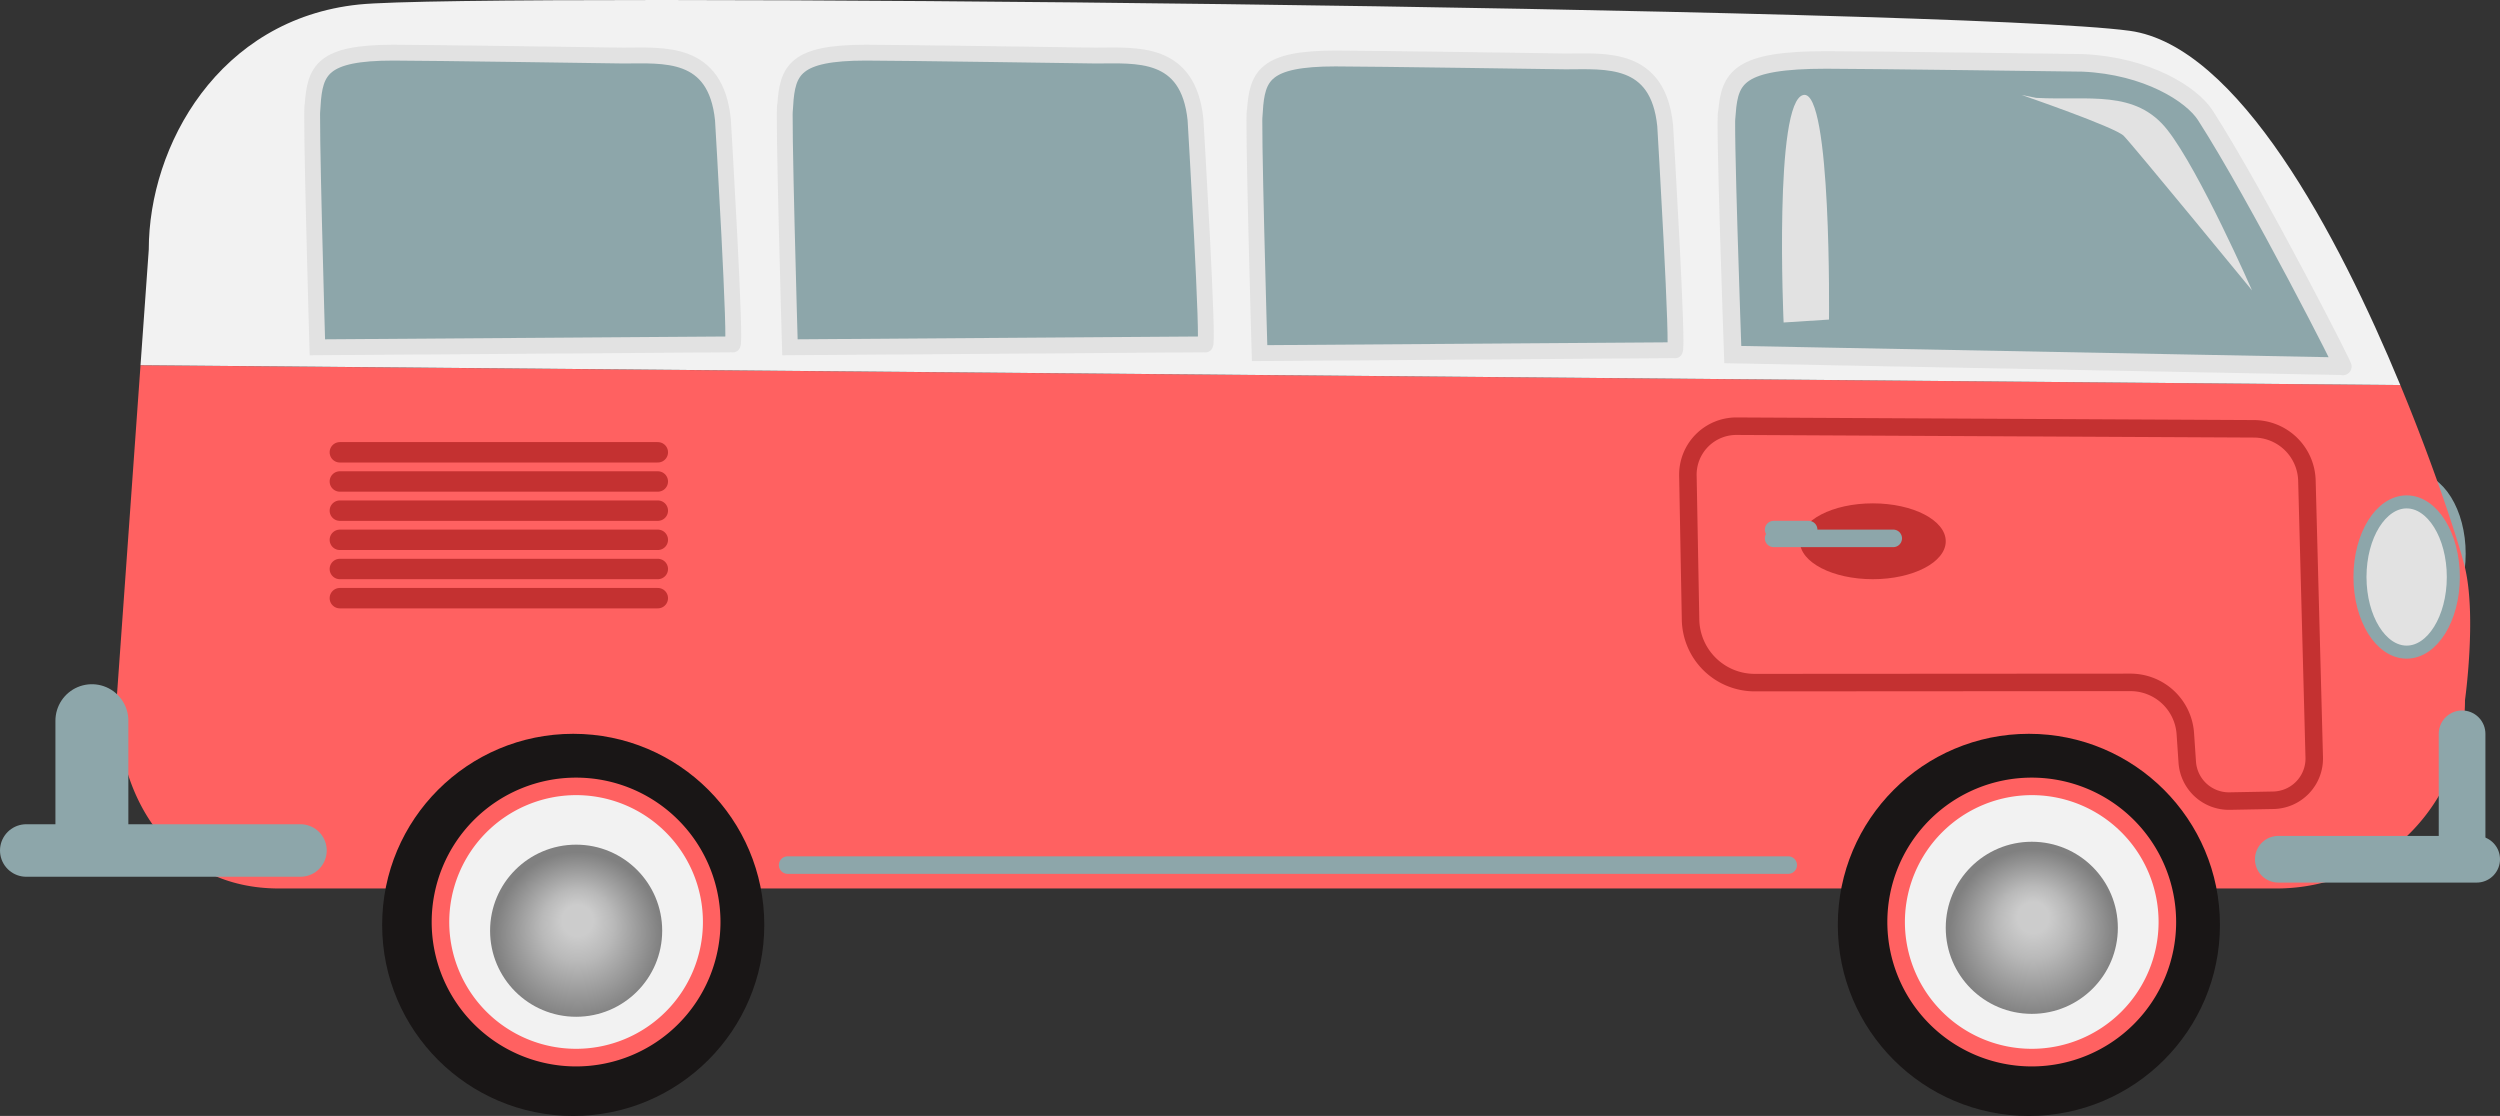 <svg xmlns="http://www.w3.org/2000/svg" xmlns:xlink="http://www.w3.org/1999/xlink" viewBox="0 0 857 382.55"><rect x="0" y="0" width="857" height="382.55" fill="#333333" stroke="none"/><defs><style>.cls-1,.cls-13,.cls-14,.cls-15,.cls-16,.cls-8{fill:#e2e2e2;}.cls-1,.cls-13,.cls-14,.cls-15,.cls-16{stroke:#8da6aa;}.cls-1,.cls-10,.cls-11,.cls-13,.cls-14,.cls-15,.cls-16{stroke-linecap:round;}.cls-1,.cls-10,.cls-11,.cls-13,.cls-14,.cls-15,.cls-16,.cls-6,.cls-7{stroke-miterlimit:10;}.cls-1{stroke-width:4.47px;}.cls-2{fill:#ff6161;}.cls-3{fill:#f2f2f2;}.cls-4{fill:#191616;}.cls-5{fill:url(#radial-gradient);}.cls-6,.cls-7{fill:#8da6aa;stroke:#e2e2e2;}.cls-6{stroke-width:6.02px;}.cls-7{stroke-width:5.43px;}.cls-9{fill:url(#radial-gradient-2);}.cls-10,.cls-12{fill:#c43131;}.cls-10,.cls-11{stroke:#c43131;}.cls-10{stroke-width:7px;}.cls-11{fill:none;stroke-width:6px;}.cls-13{stroke-width:6.02px;}.cls-14{stroke-width:16px;}.cls-15{stroke-width:18px;}.cls-16{stroke-width:25px;}</style><radialGradient id="radial-gradient" cx="198.01" cy="320.58" fy="313.697" r="29.5" gradientTransform="translate(0 -2.54) scale(1 1.01)" gradientUnits="userSpaceOnUse"><stop offset="0.18" stop-color="#ccc"/><stop offset="0.42" stop-color="#b9b9b9"/><stop offset="0.91" stop-color="#868686"/><stop offset="0.97" stop-color="gray"/></radialGradient><radialGradient id="radial-gradient-2" cx="697.01" cy="319.58" fy="312.697" r="29.5" xlink:href="#radial-gradient"/></defs><g id="Layer_2" data-name="Layer 2"><g id="Layer_2-2" data-name="Layer 2"><ellipse class="cls-1" cx="827" cy="189.8" rx="16" ry="25.75"/><path class="cls-2" d="M845,240a64.57,64.57,0,0,1-64.57,64.57H95.57c-35.66,0-55.57-29.34-55.57-65l8.17-114.36L822.83,132c12.6,30.43,20.69,56.27,22.17,62.58C849,211.55,845,240,845,240Z"/><path class="cls-3" d="M822.83,132,48.17,125.19,51,85.55c0-35.66,24-79,72-84,41.67-4.34,548,1,607,9C767.12,15.58,801.46,80.37,822.83,132Z"/><circle class="cls-4" cx="196.5" cy="317.05" r="65.5"/><circle class="cls-3" cx="197.5" cy="316.05" r="46.49"/><path class="cls-2" d="M197.5,272.57A43.48,43.48,0,1,1,154,316.05a43.54,43.54,0,0,1,43.48-43.48m0-6a49.5,49.5,0,1,0,49.5,49.5,49.5,49.5,0,0,0-49.5-49.5Z"/><circle class="cls-5" cx="197.5" cy="319.05" r="29.5"/><circle class="cls-4" cx="695.5" cy="317.05" r="65.5"/><circle class="cls-3" cx="696.5" cy="316.05" r="46.49"/><path class="cls-2" d="M696.5,272.57A43.48,43.48,0,1,1,653,316.05a43.54,43.54,0,0,1,43.48-43.48m0-6a49.5,49.5,0,1,0,49.5,49.5,49.5,49.5,0,0,0-49.5-49.5Z"/><path class="cls-6" d="M714,21.55c22,1,37.35,10.77,42,18,17.8,27.67,49.8,90.51,47,86l-209-4s-3-84-2-83c1-12,4-18,34-18C640,20.55,714,21.55,714,21.55Z"/><path class="cls-7" d="M536.67,21.05c13.82,0,31.71-2,34.15,22,0,0,4.78,80,3.25,77l-142.28,1s-2.44-84-1.62-83c.81-12,3.25-18,27.64-18C469.19,20.05,536.67,21.05,536.67,21.05Z"/><path class="cls-7" d="M375.67,19.05c13.82,0,31.71-2,34.15,22,0,0,4.78,80,3.25,77l-142.28,1s-2.44-84-1.62-83c.81-12,3.25-18,27.64-18C308.19,18.05,375.67,19.05,375.67,19.05Z"/><path class="cls-7" d="M213.67,19.05c13.82,0,31.71-2,34.15,22,0,0,4.78,80,3.25,77l-142.28,1s-2.44-84-1.62-83c.81-12,3.25-18,27.64-18C146.19,18.05,213.67,19.05,213.67,19.05Z"/><path class="cls-8" d="M611.42,110.55l15.56-1s.94-78.9-8.75-77C608,34.55,611.42,110.55,611.42,110.55Z"/><circle class="cls-9" cx="696.5" cy="318.05" r="29.5"/><path class="cls-8" d="M698,33.55c18,1,34-3,45,11s29,55,29,55-41-50-44-53-35-14-35-14"/><line class="cls-10" x1="116.5" y1="155.05" x2="225.5" y2="155.05"/><line class="cls-10" x1="116.5" y1="165.05" x2="225.5" y2="165.05"/><line class="cls-10" x1="116.5" y1="175.05" x2="225.5" y2="175.05"/><line class="cls-10" x1="116.5" y1="185.05" x2="225.5" y2="185.05"/><line class="cls-10" x1="116.5" y1="195.05" x2="225.5" y2="195.05"/><line class="cls-10" x1="116.5" y1="205.05" x2="225.5" y2="205.05"/><path class="cls-11" d="M578.61,163.05l.91,49.32A22,22,0,0,0,601.58,234l128.73-.08a18.84,18.84,0,0,1,18.82,17.59l.66,9.76a14.31,14.31,0,0,0,14.53,13.34l15-.28a14.3,14.3,0,0,0,14-14.67l-2.51-94.9A18.22,18.22,0,0,0,772.69,147l-177.38-.9A16.62,16.62,0,0,0,578.61,163.05Z"/><ellipse class="cls-12" cx="642" cy="185.55" rx="25" ry="13"/><line class="cls-13" x1="608" y1="184.55" x2="649" y2="184.55"/><line class="cls-13" x1="270" y1="296.55" x2="613" y2="296.55"/><line class="cls-14" x1="849" y1="294.55" x2="781" y2="294.55"/><line class="cls-14" x1="844" y1="288.55" x2="844" y2="251.55"/><line class="cls-13" x1="608" y1="181.55" x2="620" y2="181.55"/><ellipse class="cls-1" cx="825" cy="197.8" rx="16" ry="25.75"/><line class="cls-15" x1="103" y1="291.55" x2="9" y2="291.55"/><line class="cls-16" x1="31.5" y1="284.05" x2="31.5" y2="247.05"/></g></g></svg>